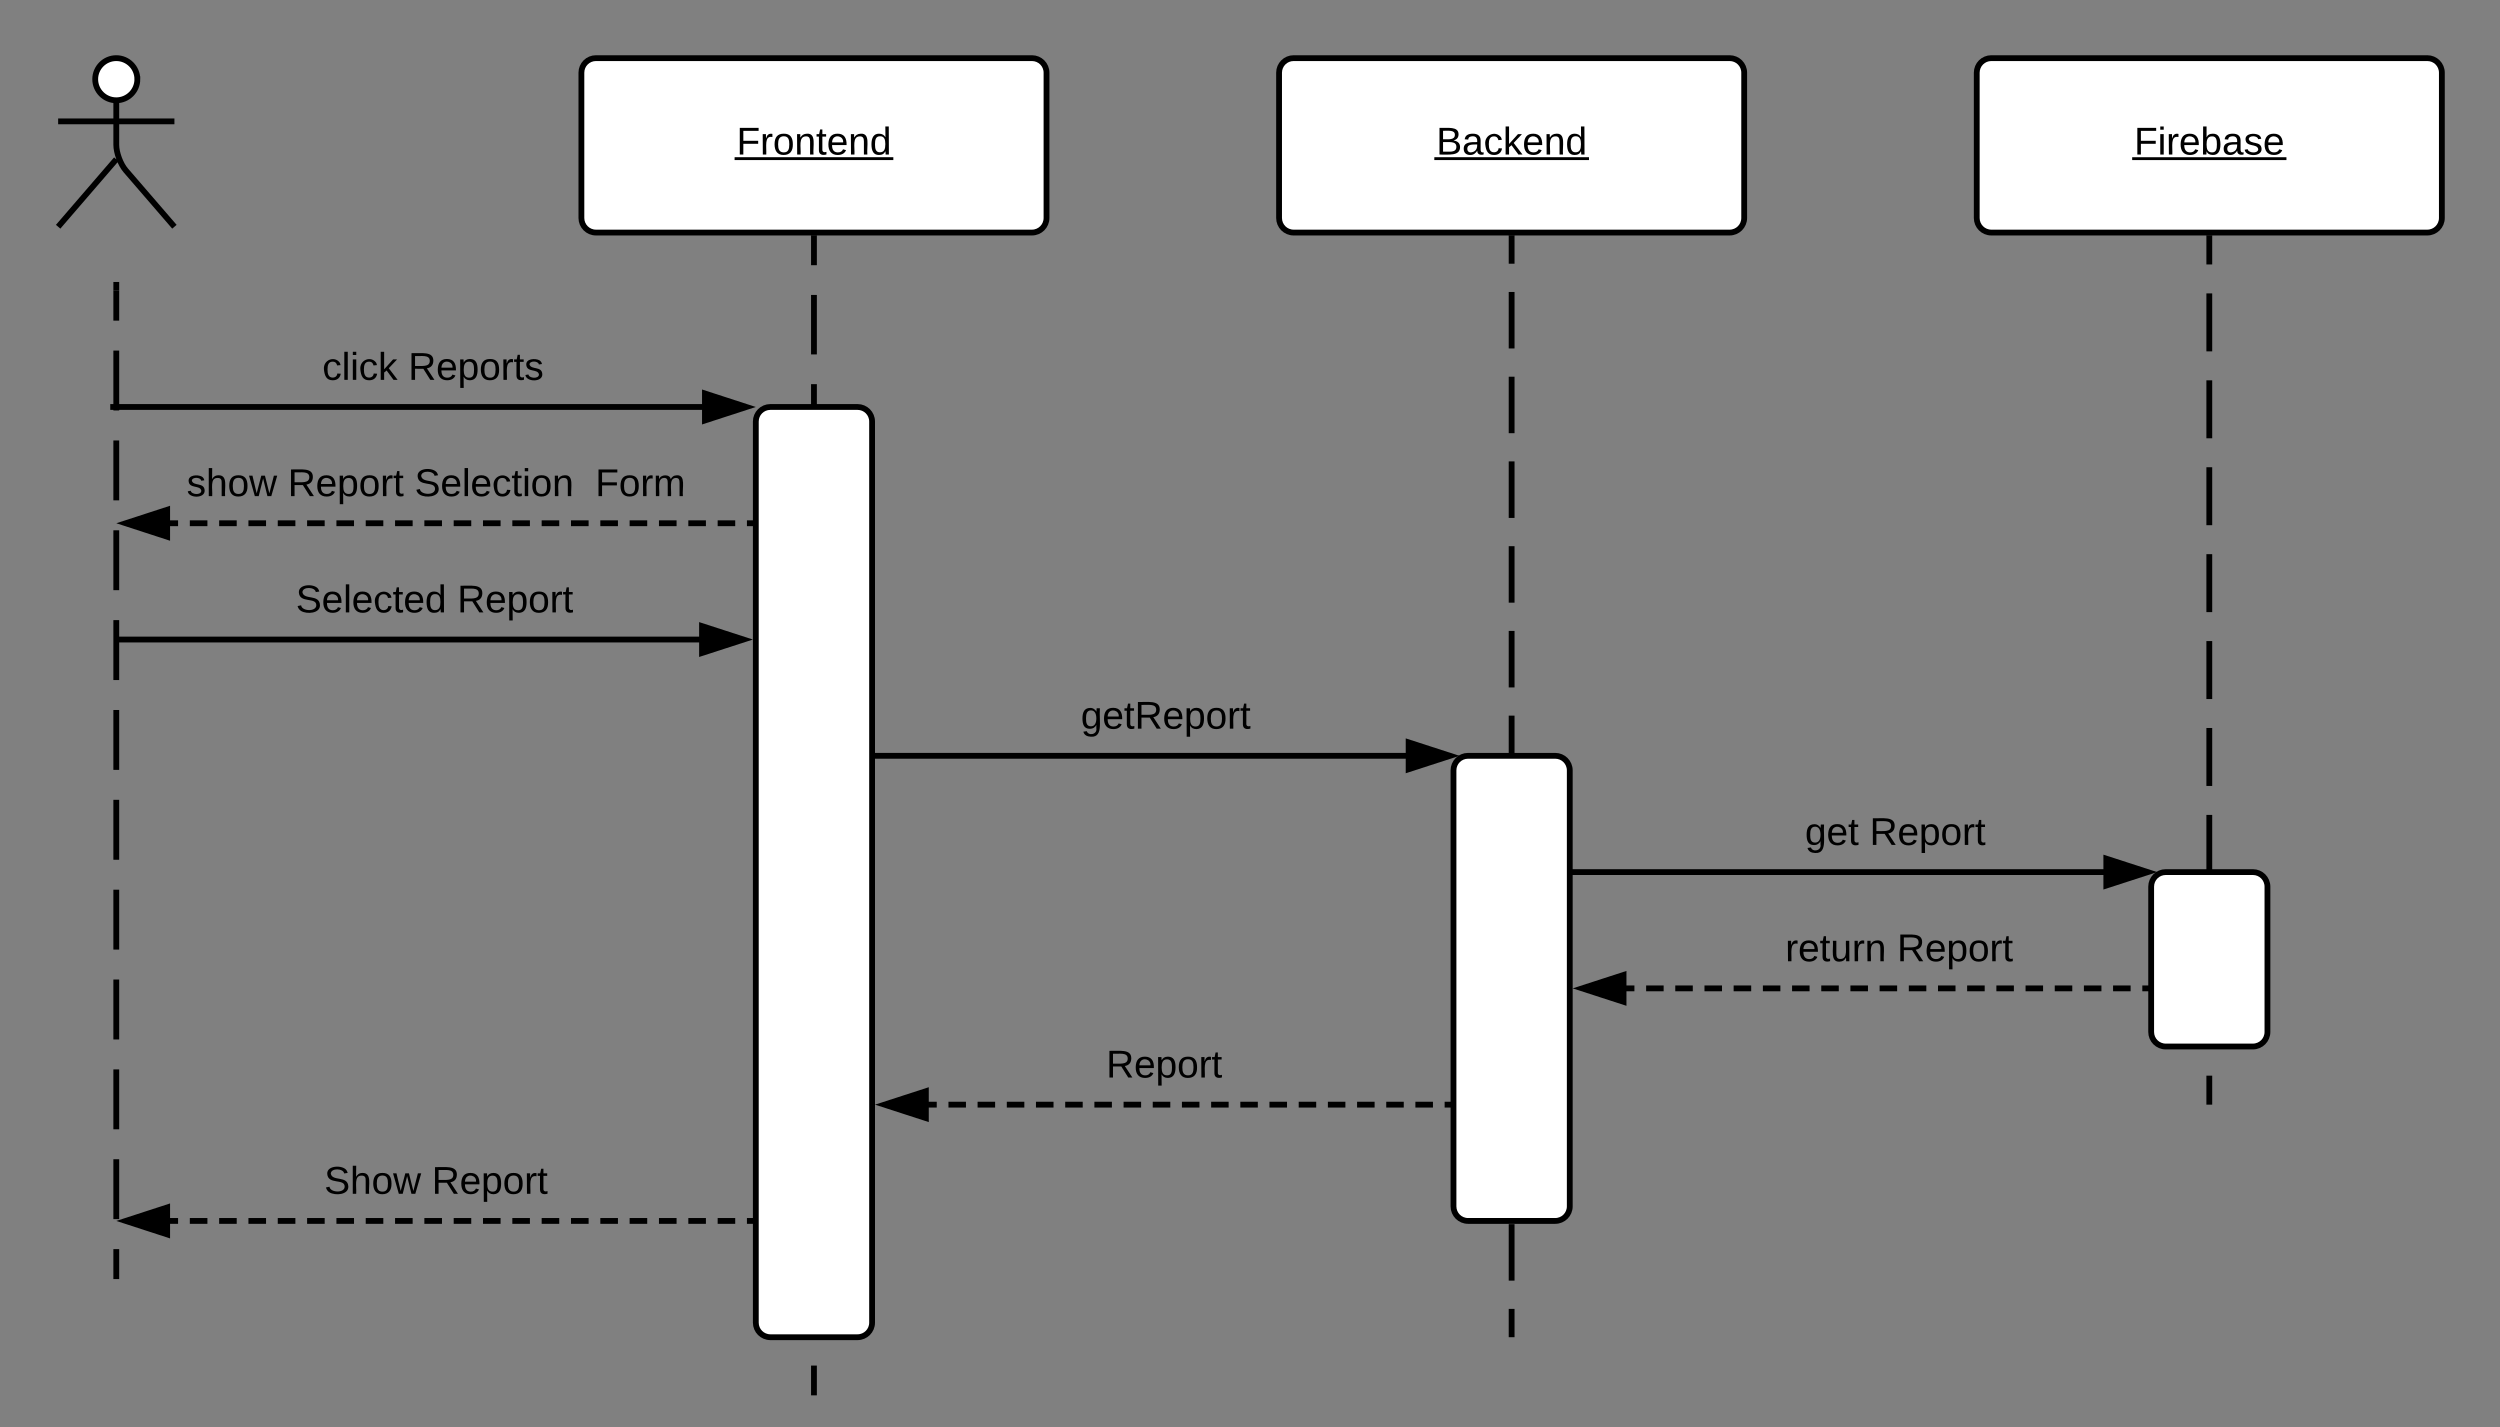 <svg xmlns="http://www.w3.org/2000/svg" xmlns:xlink="http://www.w3.org/1999/xlink" xmlns:lucid="lucid" width="860" height="491"><rect width="100%" height="100%" fill="#808080" stroke="none"/><g transform="translate(-120 -20)" lucid:page-tab-id="0_0"><path d="M167.25 47.25c0 4-3.25 7.25-7.25 7.25s-7.25-3.25-7.25-7.25S156 40 160 40s7.25 3.25 7.25 7.25z" stroke="#000" stroke-width="2" fill="#fff"/><path d="M140 45c0-2.76 2.24-5 5-5h30c2.76 0 5 2.24 5 5v48c0 2.76-2.24 5-5 5h-30c-2.76 0-5-2.24-5-5z" fill="none"/><path d="M160 54.5v15.3c0 2.76 1.46 6.7 3.26 8.8L180 98m-20-23.2L140 98m0-36.25h40" stroke="#000" stroke-width="2" fill="none"/><path d="M160 120v340" fill="none"/><path d="M160 120v10.3m0 10.3v20.6m0 10.32v20.6m0 10.3v20.6m0 10.3v20.62m0 10.3v20.6m0 10.3v20.62m0 10.3v20.6m0 10.3v20.62m0 10.3v20.6m0 10.3v20.6m0 10.32V460" stroke="#000" stroke-width="2" fill="none"/><path d="M161 120h-2v-3h2z"/><path d="M320 45c0-2.76 2.24-5 5-5h150c2.76 0 5 2.24 5 5v50c0 2.76-2.24 5-5 5H325c-2.76 0-5-2.24-5-5z" stroke="#000" stroke-width="2" fill="#fff"/><use xlink:href="#a" transform="matrix(1,0,0,1,320,40) translate(53.375 33.167)"/><path d="M560 45c0-2.76 2.24-5 5-5h150c2.76 0 5 2.24 5 5v50c0 2.76-2.24 5-5 5H565c-2.76 0-5-2.24-5-5z" stroke="#000" stroke-width="2" fill="#fff"/><use xlink:href="#b" transform="matrix(1,0,0,1,560,40) translate(54.079 33.167)"/><path d="M800 45c0-2.76 2.24-5 5-5h150c2.76 0 5 2.24 5 5v50c0 2.76-2.24 5-5 5H805c-2.76 0-5-2.24-5-5z" stroke="#000" stroke-width="2" fill="#fff"/><use xlink:href="#c" transform="matrix(1,0,0,1,800,40) translate(54.135 33.167)"/><path d="M400 101v399" fill="none"/><path d="M400 101v10.23m0 10.23v20.46m0 10.23v20.47m0 10.23v20.46m0 10.24V234m0 10.23v20.46m0 10.22v20.46m0 10.24v20.46m0 10.23v20.47m0 10.23v20.46m0 10.23v20.45m0 10.23v20.47m0 10.23v20.46m0 10.23V500" stroke="#000" stroke-width="2" fill="none"/><path d="M401 101h-2v-1h2z"/><path d="M640 101v379" fill="none"/><path d="M640 101v9.72m0 9.72v19.43m0 9.72v19.43m0 9.7v19.45m0 9.72v19.43m0 9.72v19.44m0 9.7v19.44m0 9.72v19.43m0 9.7v19.45m0 9.72v19.43m0 9.72v19.44m0 9.7v19.45m0 9.73v19.43m0 9.72V480" stroke="#000" stroke-width="2" fill="none"/><path d="M641 101h-2v-1h2z"/><path d="M880 101v299" fill="none"/><path d="M880 101v9.97m0 9.96v19.94m0 9.96v19.94m0 9.96v19.94m0 9.96v19.94m0 9.96v19.94m0 9.96v19.94m0 9.96v19.94m0 9.96v19.94m0 9.96v19.94m0 9.96V400" stroke="#000" stroke-width="2" fill="none"/><path d="M881 101h-2v-1h2z"/><path d="M157.93 160h203.83" stroke="#000" stroke-width="2" fill="none"/><path d="M376.76 160l-14.26 4.64v-9.28z" stroke="#000" stroke-width="2"/><use xlink:href="#d" transform="matrix(1,0,0,1,230.89,140) translate(0 10.667)"/><use xlink:href="#e" transform="matrix(1,0,0,1,230.89,140) translate(29.556 10.667)"/><path d="M380 165c0-2.76 2.24-5 5-5h30c2.76 0 5 2.24 5 5v310c0 2.76-2.24 5-5 5h-30c-2.76 0-5-2.24-5-5z" stroke="#000" stroke-width="2" fill="#fff"/><path d="M178.24 200H380" fill="none"/><path d="M178.24 200h3.02m4.04 0h6.05m4.04 0h6.04m4.03 0h6.06m4.03 0h6.06m4.03 0h6.05m4.04 0h6.05m4.03 0h6.05m4.04 0h6.05m4.03 0h6.06m4.03 0h6.04m4.04 0h6.05m4.04 0h6.05m4.04 0h6.05m4.04 0h6.06m4.03 0h6.06m4.02 0h6.05m4.04 0h6.06m4.04 0h6.05m4.04 0h6.04m4.03 0H380" stroke="#000" stroke-width="2" fill="none"/><path d="M163.24 200l14.26-4.64v9.28z" stroke="#000" stroke-width="2"/><use xlink:href="#f" transform="matrix(1,0,0,1,184.222,180) translate(0 10.667)"/><use xlink:href="#g" transform="matrix(1,0,0,1,184.222,180) translate(34.778 10.667)"/><use xlink:href="#h" transform="matrix(1,0,0,1,184.222,180) translate(78.407 10.667)"/><use xlink:href="#i" transform="matrix(1,0,0,1,184.222,180) translate(140.556 10.667)"/><path d="M160 240h200.76" stroke="#000" stroke-width="2" fill="none"/><path d="M375.76 240l-14.26 4.64v-9.28z"/><path d="M379 240l-18.5 6v-12zm-16.5 3.26l10.03-3.26-10.03-3.26z"/><use xlink:href="#j" transform="matrix(1,0,0,1,221.778,220) translate(0 10.667)"/><use xlink:href="#k" transform="matrix(1,0,0,1,221.778,220) translate(55.519 10.667)"/><path d="M620 285c0-2.76 2.24-5 5-5h30c2.76 0 5 2.24 5 5v150c0 2.76-2.24 5-5 5h-30c-2.76 0-5-2.24-5-5z" stroke="#000" stroke-width="2" fill="#fff"/><path d="M420 280h183.84" stroke="#000" stroke-width="2" fill="none"/><path d="M618.84 280l-14.27 4.64v-9.28z"/><path d="M622.07 280l-18.5 6v-12zm-16.5 3.26L615.6 280l-10.03-3.26z"/><use xlink:href="#l" transform="matrix(1,0,0,1,491.814,260) translate(0 10.667)"/><path d="M860 325c0-2.76 2.24-5 5-5h30c2.76 0 5 2.24 5 5v50c0 2.76-2.24 5-5 5h-30c-2.76 0-5-2.24-5-5z" stroke="#000" stroke-width="2" fill="#fff"/><path d="M660 320h183.84" stroke="#000" stroke-width="2" fill="none"/><path d="M858.84 320l-14.27 4.64v-9.28z"/><path d="M862.07 320l-18.5 6v-12zm-16.5 3.26L855.6 320l-10.03-3.26z"/><use xlink:href="#m" transform="matrix(1,0,0,1,740.926,300) translate(0 10.667)"/><use xlink:href="#k" transform="matrix(1,0,0,1,740.926,300) translate(22.222 10.667)"/><path d="M679.24 360H860" fill="none"/><path d="M679.24 360h3m4.03 0h6.02m4 0h6.03m4.02 0h6.03m4 0h6.04m4.02 0h6.02m4.02 0h6.02m4.02 0h6.03m4 0h6.04m4 0h6.03m4.02 0h6.02m4.02 0h6.02m4 0h6.04m4.02 0h6.02m4.02 0h6.02m4.02 0h6.03m4 0h6.03m4 0h6.04m4.02 0h3" stroke="#000" stroke-width="2" fill="none"/><path d="M678.5 364.64L664.24 360l14.26-4.64z"/><path d="M679.5 366l-18.5-6 18.5-6zm-12.03-6l10.03 3.26v-6.52z"/><use xlink:href="#n" transform="matrix(1,0,0,1,734.148,340) translate(0 10.667)"/><use xlink:href="#o" transform="matrix(1,0,0,1,734.148,340) translate(38.444 10.667)"/><path d="M439.24 400H620" fill="none"/><path d="M439.24 400h3m4.03 0h6.02m4 0h6.03m4.02 0h6.03m4 0h6.04m4.02 0h6.02m4.02 0h6.02m4.02 0h6.03m4 0h6.04m4 0h6.03m4.02 0h6.02m4.02 0h6.02m4 0h6.04m4.02 0h6.02m4.02 0h6.02m4.02 0h6.03m4 0h6.03m4 0h6.04m4.02 0h3" stroke="#000" stroke-width="2" fill="none"/><path d="M438.5 404.64L424.24 400l14.26-4.64z"/><path d="M439.5 406l-18.5-6 18.5-6zm-12.03-6l10.03 3.26v-6.52z"/><g><use xlink:href="#p" transform="matrix(1,0,0,1,500.537,380) translate(0 10.667)"/></g><path d="M178.24 440H380" fill="none"/><path d="M178.24 440h3.02m4.04 0h6.05m4.04 0h6.04m4.03 0h6.06m4.03 0h6.06m4.03 0h6.05m4.04 0h6.05m4.03 0h6.05m4.04 0h6.05m4.03 0h6.06m4.03 0h6.04m4.04 0h6.05m4.04 0h6.05m4.04 0h6.05m4.04 0h6.06m4.03 0h6.06m4.02 0h6.05m4.04 0h6.06m4.04 0h6.05m4.04 0h6.04m4.03 0H380" stroke="#000" stroke-width="2" fill="none"/><path d="M163.24 440l14.26-4.64v9.28z" stroke="#000" stroke-width="2"/><g><use xlink:href="#q" transform="matrix(1,0,0,1,231.537,420) translate(0 10.667)"/><use xlink:href="#k" transform="matrix(1,0,0,1,231.537,420) translate(37 10.667)"/></g><defs><path d="M63-220v92h138v28H63V0H30v-248h175v28H63" id="r"/><path d="M114-163C36-179 61-72 57 0H25l-1-190h30c1 12-1 29 2 39 6-27 23-49 58-41v29" id="s"/><path d="M100-194c62-1 85 37 85 99 1 63-27 99-86 99S16-35 15-95c0-66 28-99 85-99zM99-20c44 1 53-31 53-75 0-43-8-75-51-75s-53 32-53 75 10 74 51 75" id="t"/><path d="M117-194c89-4 53 116 60 194h-32v-121c0-31-8-49-39-48C34-167 62-67 57 0H25l-1-190h30c1 10-1 24 2 32 11-22 29-35 61-36" id="u"/><path d="M59-47c-2 24 18 29 38 22v24C64 9 27 4 27-40v-127H5v-23h24l9-43h21v43h35v23H59v120" id="v"/><path d="M100-194c63 0 86 42 84 106H49c0 40 14 67 53 68 26 1 43-12 49-29l28 8c-11 28-37 45-77 45C44 4 14-33 15-96c1-61 26-98 85-98zm52 81c6-60-76-77-97-28-3 7-6 17-6 28h103" id="w"/><path d="M85-194c31 0 48 13 60 33l-1-100h32l1 261h-30c-2-10 0-23-3-31C134-8 116 4 85 4 32 4 16-35 15-94c0-66 23-100 70-100zm9 24c-40 0-46 34-46 75 0 40 6 74 45 74 42 0 51-32 51-76 0-42-9-74-50-73" id="x"/><g id="a"><use transform="matrix(0.037,0,0,0.037,0,0)" xlink:href="#r"/><use transform="matrix(0.037,0,0,0.037,8.111,0)" xlink:href="#s"/><use transform="matrix(0.037,0,0,0.037,12.519,0)" xlink:href="#t"/><use transform="matrix(0.037,0,0,0.037,19.926,0)" xlink:href="#u"/><use transform="matrix(0.037,0,0,0.037,27.333,0)" xlink:href="#v"/><use transform="matrix(0.037,0,0,0.037,31.037,0)" xlink:href="#w"/><use transform="matrix(0.037,0,0,0.037,38.444,0)" xlink:href="#u"/><use transform="matrix(0.037,0,0,0.037,45.852,0)" xlink:href="#x"/><path d="M-.67.92h54.6v.98H-.68z"/></g><path d="M160-131c35 5 61 23 61 61C221 17 115-2 30 0v-248c76 3 177-17 177 60 0 33-19 50-47 57zm-97-11c50-1 110 9 110-42 0-47-63-36-110-37v79zm0 115c55-2 124 14 124-45 0-56-70-42-124-44v89" id="y"/><path d="M141-36C126-15 110 5 73 4 37 3 15-17 15-53c-1-64 63-63 125-63 3-35-9-54-41-54-24 1-41 7-42 31l-33-3c5-37 33-52 76-52 45 0 72 20 72 64v82c-1 20 7 32 28 27v20c-31 9-61-2-59-35zM48-53c0 20 12 33 32 33 41-3 63-29 60-74-43 2-92-5-92 41" id="z"/><path d="M96-169c-40 0-48 33-48 73s9 75 48 75c24 0 41-14 43-38l32 2c-6 37-31 61-74 61-59 0-76-41-82-99-10-93 101-131 147-64 4 7 5 14 7 22l-32 3c-4-21-16-35-41-35" id="A"/><path d="M143 0L79-87 56-68V0H24v-261h32v163l83-92h37l-77 82L181 0h-38" id="B"/><g id="b"><use transform="matrix(0.037,0,0,0.037,0,0)" xlink:href="#y"/><use transform="matrix(0.037,0,0,0.037,8.889,0)" xlink:href="#z"/><use transform="matrix(0.037,0,0,0.037,16.296,0)" xlink:href="#A"/><use transform="matrix(0.037,0,0,0.037,22.963,0)" xlink:href="#B"/><use transform="matrix(0.037,0,0,0.037,29.63,0)" xlink:href="#w"/><use transform="matrix(0.037,0,0,0.037,37.037,0)" xlink:href="#u"/><use transform="matrix(0.037,0,0,0.037,44.444,0)" xlink:href="#x"/><path d="M-.67.92h53.2v.98H-.68z"/></g><path d="M24-231v-30h32v30H24zM24 0v-190h32V0H24" id="C"/><path d="M115-194c53 0 69 39 70 98 0 66-23 100-70 100C84 3 66-7 56-30L54 0H23l1-261h32v101c10-23 28-34 59-34zm-8 174c40 0 45-34 45-75 0-40-5-75-45-74-42 0-51 32-51 76 0 43 10 73 51 73" id="D"/><path d="M135-143c-3-34-86-38-87 0 15 53 115 12 119 90S17 21 10-45l28-5c4 36 97 45 98 0-10-56-113-15-118-90-4-57 82-63 122-42 12 7 21 19 24 35" id="E"/><g id="c"><use transform="matrix(0.037,0,0,0.037,0,0)" xlink:href="#r"/><use transform="matrix(0.037,0,0,0.037,8.111,0)" xlink:href="#C"/><use transform="matrix(0.037,0,0,0.037,11.037,0)" xlink:href="#s"/><use transform="matrix(0.037,0,0,0.037,15.444,0)" xlink:href="#w"/><use transform="matrix(0.037,0,0,0.037,22.852,0)" xlink:href="#D"/><use transform="matrix(0.037,0,0,0.037,30.259,0)" xlink:href="#z"/><use transform="matrix(0.037,0,0,0.037,37.667,0)" xlink:href="#E"/><use transform="matrix(0.037,0,0,0.037,44.333,0)" xlink:href="#w"/><path d="M-.67.92H52.4v.98H-.67z"/></g><path d="M24 0v-261h32V0H24" id="F"/><g id="d"><use transform="matrix(0.037,0,0,0.037,0,0)" xlink:href="#A"/><use transform="matrix(0.037,0,0,0.037,6.667,0)" xlink:href="#F"/><use transform="matrix(0.037,0,0,0.037,9.593,0)" xlink:href="#C"/><use transform="matrix(0.037,0,0,0.037,12.519,0)" xlink:href="#A"/><use transform="matrix(0.037,0,0,0.037,19.185,0)" xlink:href="#B"/></g><path d="M233-177c-1 41-23 64-60 70L243 0h-38l-65-103H63V0H30v-248c88 3 205-21 203 71zM63-129c60-2 137 13 137-47 0-61-80-42-137-45v92" id="G"/><path d="M115-194c55 1 70 41 70 98S169 2 115 4C84 4 66-9 55-30l1 105H24l-1-265h31l2 30c10-21 28-34 59-34zm-8 174c40 0 45-34 45-75s-6-73-45-74c-42 0-51 32-51 76 0 43 10 73 51 73" id="H"/><g id="e"><use transform="matrix(0.037,0,0,0.037,0,0)" xlink:href="#G"/><use transform="matrix(0.037,0,0,0.037,9.593,0)" xlink:href="#w"/><use transform="matrix(0.037,0,0,0.037,17,0)" xlink:href="#H"/><use transform="matrix(0.037,0,0,0.037,24.407,0)" xlink:href="#t"/><use transform="matrix(0.037,0,0,0.037,31.815,0)" xlink:href="#s"/><use transform="matrix(0.037,0,0,0.037,36.222,0)" xlink:href="#v"/><use transform="matrix(0.037,0,0,0.037,39.926,0)" xlink:href="#E"/></g><path d="M106-169C34-169 62-67 57 0H25v-261h32l-1 103c12-21 28-36 61-36 89 0 53 116 60 194h-32v-121c2-32-8-49-39-48" id="I"/><path d="M206 0h-36l-40-164L89 0H53L-1-190h32L70-26l43-164h34l41 164 42-164h31" id="J"/><g id="f"><use transform="matrix(0.037,0,0,0.037,0,0)" xlink:href="#E"/><use transform="matrix(0.037,0,0,0.037,6.667,0)" xlink:href="#I"/><use transform="matrix(0.037,0,0,0.037,14.074,0)" xlink:href="#t"/><use transform="matrix(0.037,0,0,0.037,21.481,0)" xlink:href="#J"/></g><g id="g"><use transform="matrix(0.037,0,0,0.037,0,0)" xlink:href="#G"/><use transform="matrix(0.037,0,0,0.037,9.593,0)" xlink:href="#w"/><use transform="matrix(0.037,0,0,0.037,17,0)" xlink:href="#H"/><use transform="matrix(0.037,0,0,0.037,24.407,0)" xlink:href="#t"/><use transform="matrix(0.037,0,0,0.037,31.815,0)" xlink:href="#s"/><use transform="matrix(0.037,0,0,0.037,36.222,0)" xlink:href="#v"/></g><path d="M185-189c-5-48-123-54-124 2 14 75 158 14 163 119 3 78-121 87-175 55-17-10-28-26-33-46l33-7c5 56 141 63 141-1 0-78-155-14-162-118-5-82 145-84 179-34 5 7 8 16 11 25" id="K"/><g id="h"><use transform="matrix(0.037,0,0,0.037,0,0)" xlink:href="#K"/><use transform="matrix(0.037,0,0,0.037,8.889,0)" xlink:href="#w"/><use transform="matrix(0.037,0,0,0.037,16.296,0)" xlink:href="#F"/><use transform="matrix(0.037,0,0,0.037,19.222,0)" xlink:href="#w"/><use transform="matrix(0.037,0,0,0.037,26.63,0)" xlink:href="#A"/><use transform="matrix(0.037,0,0,0.037,33.296,0)" xlink:href="#v"/><use transform="matrix(0.037,0,0,0.037,37,0)" xlink:href="#C"/><use transform="matrix(0.037,0,0,0.037,39.926,0)" xlink:href="#t"/><use transform="matrix(0.037,0,0,0.037,47.333,0)" xlink:href="#u"/></g><path d="M210-169c-67 3-38 105-44 169h-31v-121c0-29-5-50-35-48C34-165 62-65 56 0H25l-1-190h30c1 10-1 24 2 32 10-44 99-50 107 0 11-21 27-35 58-36 85-2 47 119 55 194h-31v-121c0-29-5-49-35-48" id="L"/><g id="i"><use transform="matrix(0.037,0,0,0.037,0,0)" xlink:href="#r"/><use transform="matrix(0.037,0,0,0.037,8.111,0)" xlink:href="#t"/><use transform="matrix(0.037,0,0,0.037,15.519,0)" xlink:href="#s"/><use transform="matrix(0.037,0,0,0.037,19.926,0)" xlink:href="#L"/></g><g id="j"><use transform="matrix(0.037,0,0,0.037,0,0)" xlink:href="#K"/><use transform="matrix(0.037,0,0,0.037,8.889,0)" xlink:href="#w"/><use transform="matrix(0.037,0,0,0.037,16.296,0)" xlink:href="#F"/><use transform="matrix(0.037,0,0,0.037,19.222,0)" xlink:href="#w"/><use transform="matrix(0.037,0,0,0.037,26.63,0)" xlink:href="#A"/><use transform="matrix(0.037,0,0,0.037,33.296,0)" xlink:href="#v"/><use transform="matrix(0.037,0,0,0.037,37,0)" xlink:href="#w"/><use transform="matrix(0.037,0,0,0.037,44.407,0)" xlink:href="#x"/></g><g id="k"><use transform="matrix(0.037,0,0,0.037,0,0)" xlink:href="#G"/><use transform="matrix(0.037,0,0,0.037,9.593,0)" xlink:href="#w"/><use transform="matrix(0.037,0,0,0.037,17,0)" xlink:href="#H"/><use transform="matrix(0.037,0,0,0.037,24.407,0)" xlink:href="#t"/><use transform="matrix(0.037,0,0,0.037,31.815,0)" xlink:href="#s"/><use transform="matrix(0.037,0,0,0.037,36.222,0)" xlink:href="#v"/></g><path d="M177-190C167-65 218 103 67 71c-23-6-38-20-44-43l32-5c15 47 100 32 89-28v-30C133-14 115 1 83 1 29 1 15-40 15-95c0-56 16-97 71-98 29-1 48 16 59 35 1-10 0-23 2-32h30zM94-22c36 0 50-32 50-73 0-42-14-75-50-75-39 0-46 34-46 75s6 73 46 73" id="M"/><g id="l"><use transform="matrix(0.037,0,0,0.037,0,0)" xlink:href="#M"/><use transform="matrix(0.037,0,0,0.037,7.407,0)" xlink:href="#w"/><use transform="matrix(0.037,0,0,0.037,14.815,0)" xlink:href="#v"/><use transform="matrix(0.037,0,0,0.037,18.519,0)" xlink:href="#G"/><use transform="matrix(0.037,0,0,0.037,28.111,0)" xlink:href="#w"/><use transform="matrix(0.037,0,0,0.037,35.519,0)" xlink:href="#H"/><use transform="matrix(0.037,0,0,0.037,42.926,0)" xlink:href="#t"/><use transform="matrix(0.037,0,0,0.037,50.333,0)" xlink:href="#s"/><use transform="matrix(0.037,0,0,0.037,54.741,0)" xlink:href="#v"/></g><g id="m"><use transform="matrix(0.037,0,0,0.037,0,0)" xlink:href="#M"/><use transform="matrix(0.037,0,0,0.037,7.407,0)" xlink:href="#w"/><use transform="matrix(0.037,0,0,0.037,14.815,0)" xlink:href="#v"/></g><path d="M84 4C-5 8 30-112 23-190h32v120c0 31 7 50 39 49 72-2 45-101 50-169h31l1 190h-30c-1-10 1-25-2-33-11 22-28 36-60 37" id="N"/><g id="n"><use transform="matrix(0.037,0,0,0.037,0,0)" xlink:href="#s"/><use transform="matrix(0.037,0,0,0.037,4.407,0)" xlink:href="#w"/><use transform="matrix(0.037,0,0,0.037,11.815,0)" xlink:href="#v"/><use transform="matrix(0.037,0,0,0.037,15.519,0)" xlink:href="#N"/><use transform="matrix(0.037,0,0,0.037,22.926,0)" xlink:href="#s"/><use transform="matrix(0.037,0,0,0.037,27.333,0)" xlink:href="#u"/></g><g id="o"><use transform="matrix(0.037,0,0,0.037,0,0)" xlink:href="#G"/><use transform="matrix(0.037,0,0,0.037,9.593,0)" xlink:href="#w"/><use transform="matrix(0.037,0,0,0.037,17,0)" xlink:href="#H"/><use transform="matrix(0.037,0,0,0.037,24.407,0)" xlink:href="#t"/><use transform="matrix(0.037,0,0,0.037,31.815,0)" xlink:href="#s"/><use transform="matrix(0.037,0,0,0.037,36.222,0)" xlink:href="#v"/></g><g id="p"><use transform="matrix(0.037,0,0,0.037,0,0)" xlink:href="#G"/><use transform="matrix(0.037,0,0,0.037,9.593,0)" xlink:href="#w"/><use transform="matrix(0.037,0,0,0.037,17,0)" xlink:href="#H"/><use transform="matrix(0.037,0,0,0.037,24.407,0)" xlink:href="#t"/><use transform="matrix(0.037,0,0,0.037,31.815,0)" xlink:href="#s"/><use transform="matrix(0.037,0,0,0.037,36.222,0)" xlink:href="#v"/></g><g id="q"><use transform="matrix(0.037,0,0,0.037,0,0)" xlink:href="#K"/><use transform="matrix(0.037,0,0,0.037,8.889,0)" xlink:href="#I"/><use transform="matrix(0.037,0,0,0.037,16.296,0)" xlink:href="#t"/><use transform="matrix(0.037,0,0,0.037,23.704,0)" xlink:href="#J"/></g></defs></g></svg>